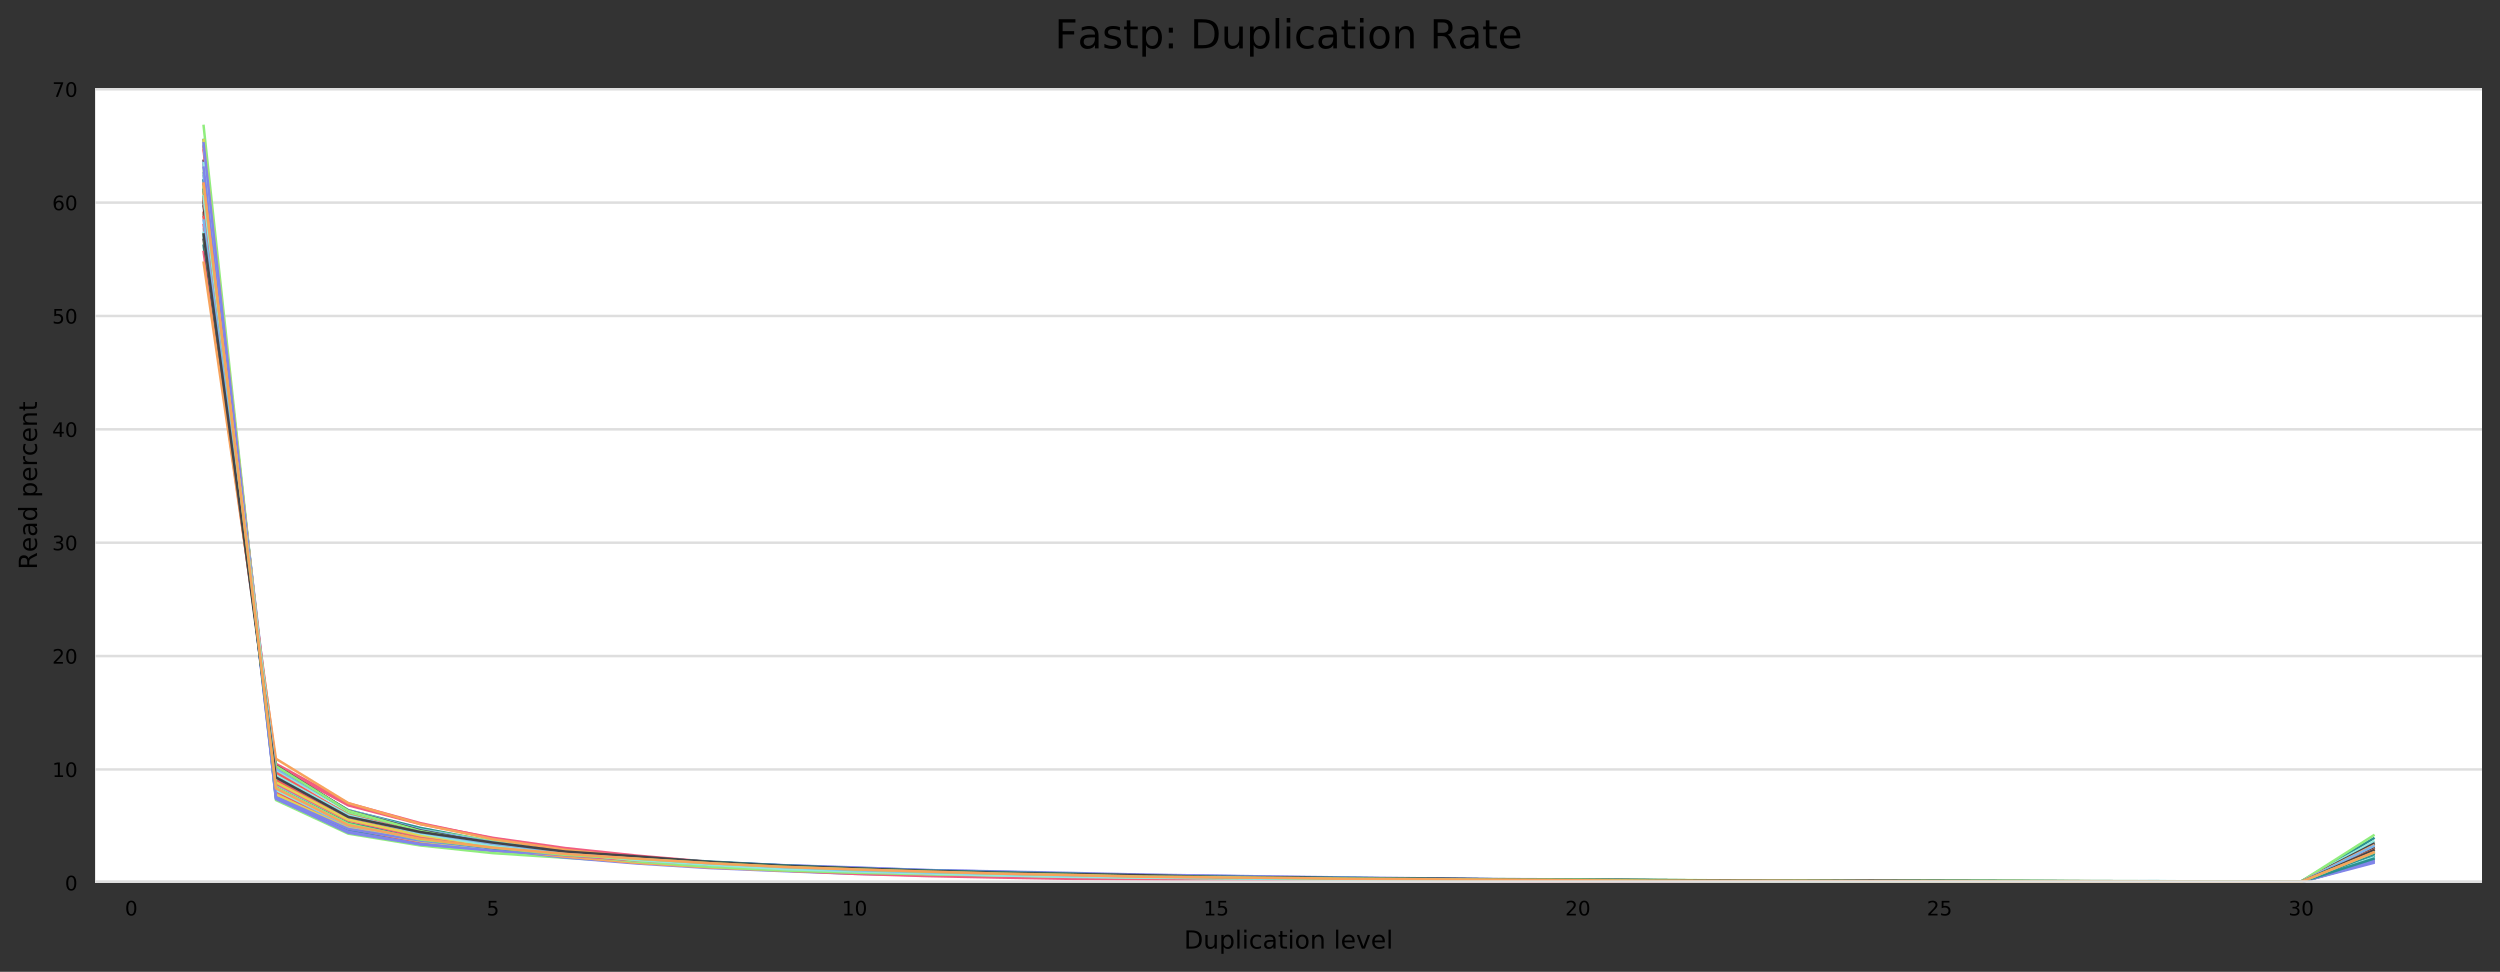 <?xml version="1.0" encoding="utf-8" standalone="no"?>
<!DOCTYPE svg PUBLIC "-//W3C//DTD SVG 1.1//EN"
  "http://www.w3.org/Graphics/SVG/1.1/DTD/svg11.dtd">
<!-- Created with matplotlib (https://matplotlib.org/) -->
<svg height="388.845pt" version="1.1" viewBox="0 0 1000.318 388.845" width="1000.318pt" xmlns="http://www.w3.org/2000/svg" xmlns:xlink="http://www.w3.org/1999/xlink">
 <rect x="0" y="0" width="1000.318" height="388.845" fill="#333333" stroke="none"/>
 <defs>
  <style type="text/css">
*{stroke-linecap:butt;stroke-linejoin:round;}
  </style>
 </defs>
 <g id="figure_1">
  <g id="axes_1">
   <g id="patch_1">
    <path d="M 38.058 353.224 
L 993.118 353.224 
L 993.118 35.256 
L 38.058 35.256 
z
" style="fill:#ffffff;"/>
   </g>
   <g id="matplotlib.axis_1">
    <g id="xtick_1">
     <g id="text_1">
      <!-- 0 -->
      <defs>
       <path d="M 31.781 66.406 
Q 24.172 66.406 20.328 58.906 
Q 16.5 51.422 16.5 36.375 
Q 16.5 21.391 20.328 13.891 
Q 24.172 6.391 31.781 6.391 
Q 39.453 6.391 43.281 13.891 
Q 47.125 21.391 47.125 36.375 
Q 47.125 51.422 43.281 58.906 
Q 39.453 66.406 31.781 66.406 
z
M 31.781 74.219 
Q 44.047 74.219 50.516 64.516 
Q 56.984 54.828 56.984 36.375 
Q 56.984 17.969 50.516 8.266 
Q 44.047 -1.422 31.781 -1.422 
Q 19.531 -1.422 13.062 8.266 
Q 6.594 17.969 6.594 36.375 
Q 6.594 54.828 13.062 64.516 
Q 19.531 74.219 31.781 74.219 
z
" id="DejaVuSans-48"/>
      </defs>
      <g transform="translate(49.984 366.303)scale(0.08 -0.08)">
       <use xlink:href="#DejaVuSans-48"/>
      </g>
     </g>
    </g>
    <g id="xtick_2">
     <g id="text_2">
      <!-- 5 -->
      <defs>
       <path d="M 10.797 72.906 
L 49.516 72.906 
L 49.516 64.594 
L 19.828 64.594 
L 19.828 46.734 
Q 21.969 47.469 24.109 47.828 
Q 26.266 48.188 28.422 48.188 
Q 40.625 48.188 47.75 41.5 
Q 54.891 34.812 54.891 23.391 
Q 54.891 11.625 47.562 5.094 
Q 40.234 -1.422 26.906 -1.422 
Q 22.312 -1.422 17.547 -0.641 
Q 12.797 0.141 7.719 1.703 
L 7.719 11.625 
Q 12.109 9.234 16.797 8.062 
Q 21.484 6.891 26.703 6.891 
Q 35.156 6.891 40.078 11.328 
Q 45.016 15.766 45.016 23.391 
Q 45.016 31 40.078 35.438 
Q 35.156 39.891 26.703 39.891 
Q 22.75 39.891 18.812 39.016 
Q 14.891 38.141 10.797 36.281 
z
" id="DejaVuSans-53"/>
      </defs>
      <g transform="translate(194.69 366.303)scale(0.08 -0.08)">
       <use xlink:href="#DejaVuSans-53"/>
      </g>
     </g>
    </g>
    <g id="xtick_3">
     <g id="text_3">
      <!-- 10 -->
      <defs>
       <path d="M 12.406 8.297 
L 28.516 8.297 
L 28.516 63.922 
L 10.984 60.406 
L 10.984 69.391 
L 28.422 72.906 
L 38.281 72.906 
L 38.281 8.297 
L 54.391 8.297 
L 54.391 0 
L 12.406 0 
z
" id="DejaVuSans-49"/>
      </defs>
      <g transform="translate(336.851 366.303)scale(0.08 -0.08)">
       <use xlink:href="#DejaVuSans-49"/>
       <use x="63.623" xlink:href="#DejaVuSans-48"/>
      </g>
     </g>
    </g>
    <g id="xtick_4">
     <g id="text_4">
      <!-- 15 -->
      <g transform="translate(481.557 366.303)scale(0.08 -0.08)">
       <use xlink:href="#DejaVuSans-49"/>
       <use x="63.623" xlink:href="#DejaVuSans-53"/>
      </g>
     </g>
    </g>
    <g id="xtick_5">
     <g id="text_5">
      <!-- 20 -->
      <defs>
       <path d="M 19.188 8.297 
L 53.609 8.297 
L 53.609 0 
L 7.328 0 
L 7.328 8.297 
Q 12.938 14.109 22.625 23.891 
Q 32.328 33.688 34.812 36.531 
Q 39.547 41.844 41.422 45.531 
Q 43.312 49.219 43.312 52.781 
Q 43.312 58.594 39.234 62.25 
Q 35.156 65.922 28.609 65.922 
Q 23.969 65.922 18.812 64.312 
Q 13.672 62.703 7.812 59.422 
L 7.812 69.391 
Q 13.766 71.781 18.938 73 
Q 24.125 74.219 28.422 74.219 
Q 39.75 74.219 46.484 68.547 
Q 53.219 62.891 53.219 53.422 
Q 53.219 48.922 51.531 44.891 
Q 49.859 40.875 45.406 35.406 
Q 44.188 33.984 37.641 27.219 
Q 31.109 20.453 19.188 8.297 
z
" id="DejaVuSans-50"/>
      </defs>
      <g transform="translate(626.263 366.303)scale(0.08 -0.08)">
       <use xlink:href="#DejaVuSans-50"/>
       <use x="63.623" xlink:href="#DejaVuSans-48"/>
      </g>
     </g>
    </g>
    <g id="xtick_6">
     <g id="text_6">
      <!-- 25 -->
      <g transform="translate(770.969 366.303)scale(0.08 -0.08)">
       <use xlink:href="#DejaVuSans-50"/>
       <use x="63.623" xlink:href="#DejaVuSans-53"/>
      </g>
     </g>
    </g>
    <g id="xtick_7">
     <g id="text_7">
      <!-- 30 -->
      <defs>
       <path d="M 40.578 39.312 
Q 47.656 37.797 51.625 33 
Q 55.609 28.219 55.609 21.188 
Q 55.609 10.406 48.188 4.484 
Q 40.766 -1.422 27.094 -1.422 
Q 22.516 -1.422 17.656 -0.516 
Q 12.797 0.391 7.625 2.203 
L 7.625 11.719 
Q 11.719 9.328 16.594 8.109 
Q 21.484 6.891 26.812 6.891 
Q 36.078 6.891 40.938 10.547 
Q 45.797 14.203 45.797 21.188 
Q 45.797 27.641 41.281 31.266 
Q 36.766 34.906 28.719 34.906 
L 20.219 34.906 
L 20.219 43.016 
L 29.109 43.016 
Q 36.375 43.016 40.234 45.922 
Q 44.094 48.828 44.094 54.297 
Q 44.094 59.906 40.109 62.906 
Q 36.141 65.922 28.719 65.922 
Q 24.656 65.922 20.016 65.031 
Q 15.375 64.156 9.812 62.312 
L 9.812 71.094 
Q 15.438 72.656 20.344 73.438 
Q 25.25 74.219 29.594 74.219 
Q 40.828 74.219 47.359 69.109 
Q 53.906 64.016 53.906 55.328 
Q 53.906 49.266 50.438 45.094 
Q 46.969 40.922 40.578 39.312 
z
" id="DejaVuSans-51"/>
      </defs>
      <g transform="translate(915.675 366.303)scale(0.08 -0.08)">
       <use xlink:href="#DejaVuSans-51"/>
       <use x="63.623" xlink:href="#DejaVuSans-48"/>
      </g>
     </g>
    </g>
    <g id="text_8">
     <!-- Duplication level -->
     <defs>
      <path d="M 19.672 64.797 
L 19.672 8.109 
L 31.594 8.109 
Q 46.688 8.109 53.688 14.938 
Q 60.688 21.781 60.688 36.531 
Q 60.688 51.172 53.688 57.984 
Q 46.688 64.797 31.594 64.797 
z
M 9.812 72.906 
L 30.078 72.906 
Q 51.266 72.906 61.172 64.094 
Q 71.094 55.281 71.094 36.531 
Q 71.094 17.672 61.125 8.828 
Q 51.172 0 30.078 0 
L 9.812 0 
z
" id="DejaVuSans-68"/>
      <path d="M 8.5 21.578 
L 8.5 54.688 
L 17.484 54.688 
L 17.484 21.922 
Q 17.484 14.156 20.5 10.266 
Q 23.531 6.391 29.594 6.391 
Q 36.859 6.391 41.078 11.031 
Q 45.312 15.672 45.312 23.688 
L 45.312 54.688 
L 54.297 54.688 
L 54.297 0 
L 45.312 0 
L 45.312 8.406 
Q 42.047 3.422 37.719 1 
Q 33.406 -1.422 27.688 -1.422 
Q 18.266 -1.422 13.375 4.438 
Q 8.5 10.297 8.5 21.578 
z
M 31.109 56 
z
" id="DejaVuSans-117"/>
      <path d="M 18.109 8.203 
L 18.109 -20.797 
L 9.078 -20.797 
L 9.078 54.688 
L 18.109 54.688 
L 18.109 46.391 
Q 20.953 51.266 25.266 53.625 
Q 29.594 56 35.594 56 
Q 45.562 56 51.781 48.094 
Q 58.016 40.188 58.016 27.297 
Q 58.016 14.406 51.781 6.484 
Q 45.562 -1.422 35.594 -1.422 
Q 29.594 -1.422 25.266 0.953 
Q 20.953 3.328 18.109 8.203 
z
M 48.688 27.297 
Q 48.688 37.203 44.609 42.844 
Q 40.531 48.484 33.406 48.484 
Q 26.266 48.484 22.188 42.844 
Q 18.109 37.203 18.109 27.297 
Q 18.109 17.391 22.188 11.75 
Q 26.266 6.109 33.406 6.109 
Q 40.531 6.109 44.609 11.75 
Q 48.688 17.391 48.688 27.297 
z
" id="DejaVuSans-112"/>
      <path d="M 9.422 75.984 
L 18.406 75.984 
L 18.406 0 
L 9.422 0 
z
" id="DejaVuSans-108"/>
      <path d="M 9.422 54.688 
L 18.406 54.688 
L 18.406 0 
L 9.422 0 
z
M 9.422 75.984 
L 18.406 75.984 
L 18.406 64.594 
L 9.422 64.594 
z
" id="DejaVuSans-105"/>
      <path d="M 48.781 52.594 
L 48.781 44.188 
Q 44.969 46.297 41.141 47.344 
Q 37.312 48.391 33.406 48.391 
Q 24.656 48.391 19.812 42.844 
Q 14.984 37.312 14.984 27.297 
Q 14.984 17.281 19.812 11.734 
Q 24.656 6.203 33.406 6.203 
Q 37.312 6.203 41.141 7.25 
Q 44.969 8.297 48.781 10.406 
L 48.781 2.094 
Q 45.016 0.344 40.984 -0.531 
Q 36.969 -1.422 32.422 -1.422 
Q 20.062 -1.422 12.781 6.344 
Q 5.516 14.109 5.516 27.297 
Q 5.516 40.672 12.859 48.328 
Q 20.219 56 33.016 56 
Q 37.156 56 41.109 55.141 
Q 45.062 54.297 48.781 52.594 
z
" id="DejaVuSans-99"/>
      <path d="M 34.281 27.484 
Q 23.391 27.484 19.188 25 
Q 14.984 22.516 14.984 16.5 
Q 14.984 11.719 18.141 8.906 
Q 21.297 6.109 26.703 6.109 
Q 34.188 6.109 38.703 11.406 
Q 43.219 16.703 43.219 25.484 
L 43.219 27.484 
z
M 52.203 31.203 
L 52.203 0 
L 43.219 0 
L 43.219 8.297 
Q 40.141 3.328 35.547 0.953 
Q 30.953 -1.422 24.312 -1.422 
Q 15.922 -1.422 10.953 3.297 
Q 6 8.016 6 15.922 
Q 6 25.141 12.172 29.828 
Q 18.359 34.516 30.609 34.516 
L 43.219 34.516 
L 43.219 35.406 
Q 43.219 41.609 39.141 45 
Q 35.062 48.391 27.688 48.391 
Q 23 48.391 18.547 47.266 
Q 14.109 46.141 10.016 43.891 
L 10.016 52.203 
Q 14.938 54.109 19.578 55.047 
Q 24.219 56 28.609 56 
Q 40.484 56 46.344 49.844 
Q 52.203 43.703 52.203 31.203 
z
" id="DejaVuSans-97"/>
      <path d="M 18.312 70.219 
L 18.312 54.688 
L 36.812 54.688 
L 36.812 47.703 
L 18.312 47.703 
L 18.312 18.016 
Q 18.312 11.328 20.141 9.422 
Q 21.969 7.516 27.594 7.516 
L 36.812 7.516 
L 36.812 0 
L 27.594 0 
Q 17.188 0 13.234 3.875 
Q 9.281 7.766 9.281 18.016 
L 9.281 47.703 
L 2.688 47.703 
L 2.688 54.688 
L 9.281 54.688 
L 9.281 70.219 
z
" id="DejaVuSans-116"/>
      <path d="M 30.609 48.391 
Q 23.391 48.391 19.188 42.75 
Q 14.984 37.109 14.984 27.297 
Q 14.984 17.484 19.156 11.844 
Q 23.344 6.203 30.609 6.203 
Q 37.797 6.203 41.984 11.859 
Q 46.188 17.531 46.188 27.297 
Q 46.188 37.016 41.984 42.703 
Q 37.797 48.391 30.609 48.391 
z
M 30.609 56 
Q 42.328 56 49.016 48.375 
Q 55.719 40.766 55.719 27.297 
Q 55.719 13.875 49.016 6.219 
Q 42.328 -1.422 30.609 -1.422 
Q 18.844 -1.422 12.172 6.219 
Q 5.516 13.875 5.516 27.297 
Q 5.516 40.766 12.172 48.375 
Q 18.844 56 30.609 56 
z
" id="DejaVuSans-111"/>
      <path d="M 54.891 33.016 
L 54.891 0 
L 45.906 0 
L 45.906 32.719 
Q 45.906 40.484 42.875 44.328 
Q 39.844 48.188 33.797 48.188 
Q 26.516 48.188 22.312 43.547 
Q 18.109 38.922 18.109 30.906 
L 18.109 0 
L 9.078 0 
L 9.078 54.688 
L 18.109 54.688 
L 18.109 46.188 
Q 21.344 51.125 25.703 53.562 
Q 30.078 56 35.797 56 
Q 45.219 56 50.047 50.172 
Q 54.891 44.344 54.891 33.016 
z
" id="DejaVuSans-110"/>
      <path id="DejaVuSans-32"/>
      <path d="M 56.203 29.594 
L 56.203 25.203 
L 14.891 25.203 
Q 15.484 15.922 20.484 11.062 
Q 25.484 6.203 34.422 6.203 
Q 39.594 6.203 44.453 7.469 
Q 49.312 8.734 54.109 11.281 
L 54.109 2.781 
Q 49.266 0.734 44.188 -0.344 
Q 39.109 -1.422 33.891 -1.422 
Q 20.797 -1.422 13.156 6.188 
Q 5.516 13.812 5.516 26.812 
Q 5.516 40.234 12.766 48.109 
Q 20.016 56 32.328 56 
Q 43.359 56 49.781 48.891 
Q 56.203 41.797 56.203 29.594 
z
M 47.219 32.234 
Q 47.125 39.594 43.094 43.984 
Q 39.062 48.391 32.422 48.391 
Q 24.906 48.391 20.391 44.141 
Q 15.875 39.891 15.188 32.172 
z
" id="DejaVuSans-101"/>
      <path d="M 2.984 54.688 
L 12.5 54.688 
L 29.594 8.797 
L 46.688 54.688 
L 56.203 54.688 
L 35.688 0 
L 23.484 0 
z
" id="DejaVuSans-118"/>
     </defs>
     <g transform="translate(473.747 379.565)scale(0.1 -0.1)">
      <use xlink:href="#DejaVuSans-68"/>
      <use x="77.002" xlink:href="#DejaVuSans-117"/>
      <use x="140.381" xlink:href="#DejaVuSans-112"/>
      <use x="203.857" xlink:href="#DejaVuSans-108"/>
      <use x="231.641" xlink:href="#DejaVuSans-105"/>
      <use x="259.424" xlink:href="#DejaVuSans-99"/>
      <use x="314.404" xlink:href="#DejaVuSans-97"/>
      <use x="375.684" xlink:href="#DejaVuSans-116"/>
      <use x="414.893" xlink:href="#DejaVuSans-105"/>
      <use x="442.676" xlink:href="#DejaVuSans-111"/>
      <use x="503.857" xlink:href="#DejaVuSans-110"/>
      <use x="567.236" xlink:href="#DejaVuSans-32"/>
      <use x="599.023" xlink:href="#DejaVuSans-108"/>
      <use x="626.807" xlink:href="#DejaVuSans-101"/>
      <use x="688.33" xlink:href="#DejaVuSans-118"/>
      <use x="747.51" xlink:href="#DejaVuSans-101"/>
      <use x="809.033" xlink:href="#DejaVuSans-108"/>
     </g>
    </g>
   </g>
   <g id="matplotlib.axis_2">
    <g id="ytick_1">
     <g id="line2d_1">
      <path clip-path="url(#pd97c6b1caa)" d="M 38.058 353.224 
L 993.118 353.224 
" style="fill:none;stroke:#dedede;stroke-linecap:square;"/>
     </g>
     <g id="text_9">
      <!-- 0 -->
      <g transform="translate(25.968 356.263)scale(0.08 -0.08)">
       <use xlink:href="#DejaVuSans-48"/>
      </g>
     </g>
    </g>
    <g id="ytick_2">
     <g id="line2d_2">
      <path clip-path="url(#pd97c6b1caa)" d="M 38.058 307.865 
L 993.118 307.865 
" style="fill:none;stroke:#dedede;stroke-linecap:square;"/>
     </g>
     <g id="text_10">
      <!-- 10 -->
      <g transform="translate(20.878 310.904)scale(0.08 -0.08)">
       <use xlink:href="#DejaVuSans-49"/>
       <use x="63.623" xlink:href="#DejaVuSans-48"/>
      </g>
     </g>
    </g>
    <g id="ytick_3">
     <g id="line2d_3">
      <path clip-path="url(#pd97c6b1caa)" d="M 38.058 262.506 
L 993.118 262.506 
" style="fill:none;stroke:#dedede;stroke-linecap:square;"/>
     </g>
     <g id="text_11">
      <!-- 20 -->
      <g transform="translate(20.878 265.545)scale(0.08 -0.08)">
       <use xlink:href="#DejaVuSans-50"/>
       <use x="63.623" xlink:href="#DejaVuSans-48"/>
      </g>
     </g>
    </g>
    <g id="ytick_4">
     <g id="line2d_4">
      <path clip-path="url(#pd97c6b1caa)" d="M 38.058 217.147 
L 993.118 217.147 
" style="fill:none;stroke:#dedede;stroke-linecap:square;"/>
     </g>
     <g id="text_12">
      <!-- 30 -->
      <g transform="translate(20.878 220.186)scale(0.08 -0.08)">
       <use xlink:href="#DejaVuSans-51"/>
       <use x="63.623" xlink:href="#DejaVuSans-48"/>
      </g>
     </g>
    </g>
    <g id="ytick_5">
     <g id="line2d_5">
      <path clip-path="url(#pd97c6b1caa)" d="M 38.058 171.788 
L 993.118 171.788 
" style="fill:none;stroke:#dedede;stroke-linecap:square;"/>
     </g>
     <g id="text_13">
      <!-- 40 -->
      <defs>
       <path d="M 37.797 64.312 
L 12.891 25.391 
L 37.797 25.391 
z
M 35.203 72.906 
L 47.609 72.906 
L 47.609 25.391 
L 58.016 25.391 
L 58.016 17.188 
L 47.609 17.188 
L 47.609 0 
L 37.797 0 
L 37.797 17.188 
L 4.891 17.188 
L 4.891 26.703 
z
" id="DejaVuSans-52"/>
      </defs>
      <g transform="translate(20.878 174.827)scale(0.08 -0.08)">
       <use xlink:href="#DejaVuSans-52"/>
       <use x="63.623" xlink:href="#DejaVuSans-48"/>
      </g>
     </g>
    </g>
    <g id="ytick_6">
     <g id="line2d_6">
      <path clip-path="url(#pd97c6b1caa)" d="M 38.058 126.429 
L 993.118 126.429 
" style="fill:none;stroke:#dedede;stroke-linecap:square;"/>
     </g>
     <g id="text_14">
      <!-- 50 -->
      <g transform="translate(20.878 129.469)scale(0.08 -0.08)">
       <use xlink:href="#DejaVuSans-53"/>
       <use x="63.623" xlink:href="#DejaVuSans-48"/>
      </g>
     </g>
    </g>
    <g id="ytick_7">
     <g id="line2d_7">
      <path clip-path="url(#pd97c6b1caa)" d="M 38.058 81.07 
L 993.118 81.07 
" style="fill:none;stroke:#dedede;stroke-linecap:square;"/>
     </g>
     <g id="text_15">
      <!-- 60 -->
      <defs>
       <path d="M 33.016 40.375 
Q 26.375 40.375 22.484 35.828 
Q 18.609 31.297 18.609 23.391 
Q 18.609 15.531 22.484 10.953 
Q 26.375 6.391 33.016 6.391 
Q 39.656 6.391 43.531 10.953 
Q 47.406 15.531 47.406 23.391 
Q 47.406 31.297 43.531 35.828 
Q 39.656 40.375 33.016 40.375 
z
M 52.594 71.297 
L 52.594 62.312 
Q 48.875 64.062 45.094 64.984 
Q 41.312 65.922 37.594 65.922 
Q 27.828 65.922 22.672 59.328 
Q 17.531 52.734 16.797 39.406 
Q 19.672 43.656 24.016 45.922 
Q 28.375 48.188 33.594 48.188 
Q 44.578 48.188 50.953 41.516 
Q 57.328 34.859 57.328 23.391 
Q 57.328 12.156 50.688 5.359 
Q 44.047 -1.422 33.016 -1.422 
Q 20.359 -1.422 13.672 8.266 
Q 6.984 17.969 6.984 36.375 
Q 6.984 53.656 15.188 63.938 
Q 23.391 74.219 37.203 74.219 
Q 40.922 74.219 44.703 73.484 
Q 48.484 72.75 52.594 71.297 
z
" id="DejaVuSans-54"/>
      </defs>
      <g transform="translate(20.878 84.11)scale(0.08 -0.08)">
       <use xlink:href="#DejaVuSans-54"/>
       <use x="63.623" xlink:href="#DejaVuSans-48"/>
      </g>
     </g>
    </g>
    <g id="ytick_8">
     <g id="line2d_8">
      <path clip-path="url(#pd97c6b1caa)" d="M 38.058 35.711 
L 993.118 35.711 
" style="fill:none;stroke:#dedede;stroke-linecap:square;"/>
     </g>
     <g id="text_16">
      <!-- 70 -->
      <defs>
       <path d="M 8.203 72.906 
L 55.078 72.906 
L 55.078 68.703 
L 28.609 0 
L 18.312 0 
L 43.219 64.594 
L 8.203 64.594 
z
" id="DejaVuSans-55"/>
      </defs>
      <g transform="translate(20.878 38.751)scale(0.08 -0.08)">
       <use xlink:href="#DejaVuSans-55"/>
       <use x="63.623" xlink:href="#DejaVuSans-48"/>
      </g>
     </g>
    </g>
    <g id="text_17">
     <!-- Read percent -->
     <defs>
      <path d="M 44.391 34.188 
Q 47.562 33.109 50.562 29.594 
Q 53.562 26.078 56.594 19.922 
L 66.609 0 
L 56 0 
L 46.688 18.703 
Q 43.062 26.031 39.672 28.422 
Q 36.281 30.812 30.422 30.812 
L 19.672 30.812 
L 19.672 0 
L 9.812 0 
L 9.812 72.906 
L 32.078 72.906 
Q 44.578 72.906 50.734 67.672 
Q 56.891 62.453 56.891 51.906 
Q 56.891 45.016 53.688 40.469 
Q 50.484 35.938 44.391 34.188 
z
M 19.672 64.797 
L 19.672 38.922 
L 32.078 38.922 
Q 39.203 38.922 42.844 42.219 
Q 46.484 45.516 46.484 51.906 
Q 46.484 58.297 42.844 61.547 
Q 39.203 64.797 32.078 64.797 
z
" id="DejaVuSans-82"/>
      <path d="M 45.406 46.391 
L 45.406 75.984 
L 54.391 75.984 
L 54.391 0 
L 45.406 0 
L 45.406 8.203 
Q 42.578 3.328 38.25 0.953 
Q 33.938 -1.422 27.875 -1.422 
Q 17.969 -1.422 11.734 6.484 
Q 5.516 14.406 5.516 27.297 
Q 5.516 40.188 11.734 48.094 
Q 17.969 56 27.875 56 
Q 33.938 56 38.25 53.625 
Q 42.578 51.266 45.406 46.391 
z
M 14.797 27.297 
Q 14.797 17.391 18.875 11.75 
Q 22.953 6.109 30.078 6.109 
Q 37.203 6.109 41.297 11.75 
Q 45.406 17.391 45.406 27.297 
Q 45.406 37.203 41.297 42.844 
Q 37.203 48.484 30.078 48.484 
Q 22.953 48.484 18.875 42.844 
Q 14.797 37.203 14.797 27.297 
z
" id="DejaVuSans-100"/>
      <path d="M 41.109 46.297 
Q 39.594 47.172 37.812 47.578 
Q 36.031 48 33.891 48 
Q 26.266 48 22.188 43.047 
Q 18.109 38.094 18.109 28.812 
L 18.109 0 
L 9.078 0 
L 9.078 54.688 
L 18.109 54.688 
L 18.109 46.188 
Q 20.953 51.172 25.484 53.578 
Q 30.031 56 36.531 56 
Q 37.453 56 38.578 55.875 
Q 39.703 55.766 41.062 55.516 
z
" id="DejaVuSans-114"/>
     </defs>
     <g transform="translate(14.798 227.874)rotate(-90)scale(0.1 -0.1)">
      <use xlink:href="#DejaVuSans-82"/>
      <use x="69.42" xlink:href="#DejaVuSans-101"/>
      <use x="130.943" xlink:href="#DejaVuSans-97"/>
      <use x="192.223" xlink:href="#DejaVuSans-100"/>
      <use x="255.699" xlink:href="#DejaVuSans-32"/>
      <use x="287.486" xlink:href="#DejaVuSans-112"/>
      <use x="350.963" xlink:href="#DejaVuSans-101"/>
      <use x="412.486" xlink:href="#DejaVuSans-114"/>
      <use x="453.568" xlink:href="#DejaVuSans-99"/>
      <use x="508.549" xlink:href="#DejaVuSans-101"/>
      <use x="570.072" xlink:href="#DejaVuSans-110"/>
      <use x="633.451" xlink:href="#DejaVuSans-116"/>
     </g>
    </g>
   </g>
   <g id="line2d_9">
    <path clip-path="url(#pd97c6b1caa)" d="M 81.47 70.449 
L 110.411 314.843 
L 139.352 328.608 
L 168.294 335.222 
L 197.235 339.574 
L 226.176 342.756 
L 255.117 344.846 
L 284.058 346.859 
L 313 347.933 
L 341.941 348.489 
L 370.882 349.581 
L 399.823 349.85 
L 428.764 350.712 
L 457.706 350.693 
L 486.647 351.345 
L 515.588 351.479 
L 544.529 351.901 
L 573.471 352.131 
L 602.412 352.035 
L 631.353 351.959 
L 660.294 352.208 
L 689.235 352.265 
L 718.177 352.495 
L 747.118 352.534 
L 776.059 352.38 
L 805 352.591 
L 833.941 352.725 
L 862.883 352.821 
L 891.824 352.86 
L 920.765 352.745 
L 949.706 339.459 
" style="fill:none;stroke:#7cb5ec;stroke-linecap:square;"/>
   </g>
   <g id="line2d_10">
    <path clip-path="url(#pd97c6b1caa)" d="M 81.47 64.331 
L 110.411 318.754 
L 139.352 332.13 
L 168.294 336.703 
L 197.235 339.268 
L 226.176 341.522 
L 255.117 343.51 
L 284.058 344.975 
L 313 346.301 
L 341.941 347.457 
L 370.882 348.793 
L 399.823 349.27 
L 428.764 350.069 
L 457.706 350.602 
L 486.647 351.07 
L 515.588 351.511 
L 544.529 351.789 
L 573.471 352.018 
L 602.412 352.16 
L 631.353 352.326 
L 660.294 352.475 
L 689.235 352.478 
L 718.177 352.661 
L 747.118 352.723 
L 776.059 352.74 
L 805 352.859 
L 833.941 352.866 
L 862.883 352.916 
L 891.824 352.902 
L 920.765 352.952 
L 949.706 344.22 
" style="fill:none;stroke:#434348;stroke-linecap:square;"/>
   </g>
   <g id="line2d_11">
    <path clip-path="url(#pd97c6b1caa)" d="M 81.47 67.294 
L 110.411 316.485 
L 139.352 330.784 
L 168.294 336.149 
L 197.235 339.482 
L 226.176 342.088 
L 255.117 343.943 
L 284.058 345.3 
L 313 346.848 
L 341.941 347.939 
L 370.882 348.887 
L 399.823 349.599 
L 428.764 350.181 
L 457.706 350.644 
L 486.647 351.132 
L 515.588 351.332 
L 544.529 351.82 
L 573.471 351.893 
L 602.412 352.061 
L 631.353 352.342 
L 660.294 352.411 
L 689.235 352.504 
L 718.177 352.609 
L 747.118 352.63 
L 776.059 352.71 
L 805 352.736 
L 833.941 352.783 
L 862.883 352.813 
L 891.824 352.888 
L 920.765 352.919 
L 949.706 343.148 
" style="fill:none;stroke:#90ed7d;stroke-linecap:square;"/>
   </g>
   <g id="line2d_12">
    <path clip-path="url(#pd97c6b1caa)" d="M 81.47 58.934 
L 110.411 317.406 
L 139.352 330.437 
L 168.294 335.944 
L 197.235 339.343 
L 226.176 342.053 
L 255.117 344.135 
L 284.058 345.825 
L 313 347.387 
L 341.941 348.481 
L 370.882 349.46 
L 399.823 350.093 
L 428.764 350.786 
L 457.706 351.296 
L 486.647 351.629 
L 515.588 351.888 
L 544.529 352.183 
L 573.471 352.28 
L 602.412 352.417 
L 631.353 352.554 
L 660.294 352.592 
L 689.235 352.704 
L 718.177 352.78 
L 747.118 352.868 
L 776.059 352.784 
L 805 352.912 
L 833.941 352.879 
L 862.883 352.889 
L 891.824 352.95 
L 920.765 352.971 
L 949.706 343.49 
" style="fill:none;stroke:#f7a35c;stroke-linecap:square;"/>
   </g>
   <g id="line2d_13">
    <path clip-path="url(#pd97c6b1caa)" d="M 81.47 72.209 
L 110.411 312.202 
L 139.352 327.856 
L 168.294 334.147 
L 197.235 338.622 
L 226.176 341.978 
L 255.117 344.737 
L 284.058 346.394 
L 313 347.987 
L 341.941 348.829 
L 370.882 349.762 
L 399.823 350.304 
L 428.764 350.874 
L 457.706 351.165 
L 486.647 351.428 
L 515.588 351.701 
L 544.529 352.043 
L 573.471 352.185 
L 602.412 352.284 
L 631.353 352.36 
L 660.294 352.445 
L 689.235 352.541 
L 718.177 352.591 
L 747.118 352.684 
L 776.059 352.748 
L 805 352.768 
L 833.941 352.782 
L 862.883 352.834 
L 891.824 352.842 
L 920.765 352.895 
L 949.706 340.156 
" style="fill:none;stroke:#8085e9;stroke-linecap:square;"/>
   </g>
   <g id="line2d_14">
    <path clip-path="url(#pd97c6b1caa)" d="M 81.47 60.161 
L 110.411 316.012 
L 139.352 329.712 
L 168.294 335.323 
L 197.235 339.376 
L 226.176 341.848 
L 255.117 344.34 
L 284.058 346.386 
L 313 347.599 
L 341.941 348.881 
L 370.882 349.633 
L 399.823 350.413 
L 428.764 350.869 
L 457.706 351.335 
L 486.647 351.695 
L 515.588 352.011 
L 544.529 352.149 
L 573.471 352.285 
L 602.412 352.465 
L 631.353 352.591 
L 660.294 352.565 
L 689.235 352.76 
L 718.177 352.696 
L 747.118 352.817 
L 776.059 352.848 
L 805 352.872 
L 833.941 352.894 
L 862.883 352.903 
L 891.824 352.927 
L 920.765 352.948 
L 949.706 343.037 
" style="fill:none;stroke:#f15c80;stroke-linecap:square;"/>
   </g>
   <g id="line2d_15">
    <path clip-path="url(#pd97c6b1caa)" d="M 81.47 75.959 
L 110.411 313.877 
L 139.352 327.533 
L 168.294 334.088 
L 197.235 338.134 
L 226.176 341.035 
L 255.117 343.452 
L 284.058 345.633 
L 313 346.846 
L 341.941 348.294 
L 370.882 349.267 
L 399.823 350.07 
L 428.764 350.555 
L 457.706 351.13 
L 486.647 351.418 
L 515.588 351.723 
L 544.529 351.853 
L 573.471 352.182 
L 602.412 352.3 
L 631.353 352.365 
L 660.294 352.505 
L 689.235 352.574 
L 718.177 352.629 
L 747.118 352.678 
L 776.059 352.745 
L 805 352.751 
L 833.941 352.836 
L 862.883 352.834 
L 891.824 352.887 
L 920.765 352.893 
L 949.706 341.305 
" style="fill:none;stroke:#e4d354;stroke-linecap:square;"/>
   </g>
   <g id="line2d_16">
    <path clip-path="url(#pd97c6b1caa)" d="M 81.47 55.998 
L 110.411 318.163 
L 139.352 332.215 
L 168.294 336.875 
L 197.235 340.044 
L 226.176 342.178 
L 255.117 344.614 
L 284.058 346.135 
L 313 347.704 
L 341.941 348.317 
L 370.882 349.34 
L 399.823 349.983 
L 428.764 350.626 
L 457.706 351.101 
L 486.647 351.618 
L 515.588 351.637 
L 544.529 351.919 
L 573.471 352.069 
L 602.412 352.172 
L 631.353 352.514 
L 660.294 352.641 
L 689.235 352.635 
L 718.177 352.659 
L 747.118 352.767 
L 776.059 352.725 
L 805 352.827 
L 833.941 352.887 
L 862.883 352.881 
L 891.824 352.893 
L 920.765 352.953 
L 949.706 343.261 
" style="fill:none;stroke:#2b908f;stroke-linecap:square;"/>
   </g>
   <g id="line2d_17">
    <path clip-path="url(#pd97c6b1caa)" d="M 81.47 58.562 
L 110.411 316.583 
L 139.352 331.223 
L 168.294 337.225 
L 197.235 340.388 
L 226.176 342.821 
L 255.117 345.026 
L 284.058 346.24 
L 313 347.534 
L 341.941 348.417 
L 370.882 349.02 
L 399.823 349.781 
L 428.764 350.234 
L 457.706 350.51 
L 486.647 351.047 
L 515.588 351.519 
L 544.529 351.673 
L 573.471 351.967 
L 602.412 352.117 
L 631.353 352.285 
L 660.294 352.439 
L 689.235 352.481 
L 718.177 352.663 
L 747.118 352.649 
L 776.059 352.701 
L 805 352.864 
L 833.941 352.878 
L 862.883 352.925 
L 891.824 352.934 
L 920.765 352.906 
L 949.706 344.736 
" style="fill:none;stroke:#f45b5b;stroke-linecap:square;"/>
   </g>
   <g id="line2d_18">
    <path clip-path="url(#pd97c6b1caa)" d="M 81.47 91.811 
L 110.411 308.254 
L 139.352 324.566 
L 168.294 332.255 
L 197.235 338.001 
L 226.176 341.468 
L 255.117 344.316 
L 284.058 345.994 
L 313 347.666 
L 341.941 348.529 
L 370.882 349.725 
L 399.823 350.111 
L 428.764 350.501 
L 457.706 350.904 
L 486.647 351.215 
L 515.588 351.407 
L 544.529 351.592 
L 573.471 351.82 
L 602.412 351.935 
L 631.353 351.972 
L 660.294 352.14 
L 689.235 352.276 
L 718.177 352.428 
L 747.118 352.378 
L 776.059 352.457 
L 805 352.527 
L 833.941 352.603 
L 862.883 352.616 
L 891.824 352.718 
L 920.765 352.672 
L 949.706 337.496 
" style="fill:none;stroke:#91e8e1;stroke-linecap:square;"/>
   </g>
   <g id="line2d_19">
    <path clip-path="url(#pd97c6b1caa)" d="M 81.47 58.191 
L 110.411 315.883 
L 139.352 331.029 
L 168.294 336.579 
L 197.235 340.24 
L 226.176 342.978 
L 255.117 345.173 
L 284.058 346.274 
L 313 347.817 
L 341.941 348.885 
L 370.882 349.195 
L 399.823 350.365 
L 428.764 350.529 
L 457.706 351.018 
L 486.647 351.415 
L 515.588 351.722 
L 544.529 351.904 
L 573.471 352.119 
L 602.412 352.163 
L 631.353 352.276 
L 660.294 352.367 
L 689.235 352.498 
L 718.177 352.524 
L 747.118 352.713 
L 776.059 352.794 
L 805 352.812 
L 833.941 352.816 
L 862.883 352.859 
L 891.824 352.867 
L 920.765 352.874 
L 949.706 343.474 
" style="fill:none;stroke:#7cb5ec;stroke-linecap:square;"/>
   </g>
   <g id="line2d_20">
    <path clip-path="url(#pd97c6b1caa)" d="M 81.47 81.036 
L 110.411 313.358 
L 139.352 328.089 
L 168.294 333.909 
L 197.235 337.884 
L 226.176 340.708 
L 255.117 343.258 
L 284.058 344.985 
L 313 346.358 
L 341.941 347.853 
L 370.882 348.874 
L 399.823 349.46 
L 428.764 350.137 
L 457.706 350.567 
L 486.647 351.138 
L 515.588 351.44 
L 544.529 351.723 
L 573.471 351.883 
L 602.412 351.966 
L 631.353 352.292 
L 660.294 352.406 
L 689.235 352.483 
L 718.177 352.464 
L 747.118 352.611 
L 776.059 352.683 
L 805 352.76 
L 833.941 352.801 
L 862.883 352.868 
L 891.824 352.886 
L 920.765 352.881 
L 949.706 342.59 
" style="fill:none;stroke:#434348;stroke-linecap:square;"/>
   </g>
   <g id="line2d_21">
    <path clip-path="url(#pd97c6b1caa)" d="M 81.47 50.387 
L 110.411 320.133 
L 139.352 333.576 
L 168.294 338.319 
L 197.235 341.369 
L 226.176 343.25 
L 255.117 344.992 
L 284.058 346.292 
L 313 347.148 
L 341.941 348.109 
L 370.882 348.97 
L 399.823 349.655 
L 428.764 350.403 
L 457.706 350.75 
L 486.647 351.172 
L 515.588 351.623 
L 544.529 351.578 
L 573.471 352.104 
L 602.412 352.208 
L 631.353 352.422 
L 660.294 352.417 
L 689.235 352.601 
L 718.177 352.601 
L 747.118 352.702 
L 776.059 352.794 
L 805 352.764 
L 833.941 352.906 
L 862.883 352.869 
L 891.824 352.927 
L 920.765 352.936 
L 949.706 344.374 
" style="fill:none;stroke:#90ed7d;stroke-linecap:square;"/>
   </g>
   <g id="line2d_22">
    <path clip-path="url(#pd97c6b1caa)" d="M 81.47 74.085 
L 110.411 313.042 
L 139.352 328.378 
L 168.294 335.023 
L 197.235 339.315 
L 226.176 341.714 
L 255.117 344.232 
L 284.058 346.097 
L 313 347.317 
L 341.941 348.436 
L 370.882 349.291 
L 399.823 349.914 
L 428.764 350.537 
L 457.706 350.931 
L 486.647 351.277 
L 515.588 351.504 
L 544.529 351.779 
L 573.471 351.969 
L 602.412 352.098 
L 631.353 352.286 
L 660.294 352.321 
L 689.235 352.486 
L 718.177 352.546 
L 747.118 352.59 
L 776.059 352.642 
L 805 352.709 
L 833.941 352.672 
L 862.883 352.767 
L 891.824 352.807 
L 920.765 352.878 
L 949.706 340.705 
" style="fill:none;stroke:#f7a35c;stroke-linecap:square;"/>
   </g>
   <g id="line2d_23">
    <path clip-path="url(#pd97c6b1caa)" d="M 81.47 65.214 
L 110.411 312.179 
L 139.352 327.842 
L 168.294 335.139 
L 197.235 339.708 
L 226.176 343.149 
L 255.117 345.542 
L 284.058 347.341 
L 313 348.546 
L 341.941 349.63 
L 370.882 350.251 
L 399.823 350.68 
L 428.764 351.105 
L 457.706 351.474 
L 486.647 351.609 
L 515.588 351.822 
L 544.529 351.993 
L 573.471 352.186 
L 602.412 352.26 
L 631.353 352.458 
L 660.294 352.425 
L 689.235 352.509 
L 718.177 352.471 
L 747.118 352.634 
L 776.059 352.654 
L 805 352.814 
L 833.941 352.753 
L 862.883 352.784 
L 891.824 352.802 
L 920.765 352.893 
L 949.706 339.484 
" style="fill:none;stroke:#8085e9;stroke-linecap:square;"/>
   </g>
   <g id="line2d_24">
    <path clip-path="url(#pd97c6b1caa)" d="M 81.47 77.046 
L 110.411 314.071 
L 139.352 328.564 
L 168.294 334.12 
L 197.235 338.222 
L 226.176 340.857 
L 255.117 343.265 
L 284.058 345.337 
L 313 347.028 
L 341.941 348.074 
L 370.882 349.01 
L 399.823 349.623 
L 428.764 350.34 
L 457.706 350.758 
L 486.647 351.314 
L 515.588 351.549 
L 544.529 351.823 
L 573.471 352.091 
L 602.412 352.154 
L 631.353 352.362 
L 660.294 352.526 
L 689.235 352.589 
L 718.177 352.638 
L 747.118 352.66 
L 776.059 352.704 
L 805 352.844 
L 833.941 352.896 
L 862.883 352.846 
L 891.824 352.865 
L 920.765 352.912 
L 949.706 341.265 
" style="fill:none;stroke:#f15c80;stroke-linecap:square;"/>
   </g>
   <g id="line2d_25">
    <path clip-path="url(#pd97c6b1caa)" d="M 81.47 69.154 
L 110.411 314.719 
L 139.352 329.721 
L 168.294 335.362 
L 197.235 339.238 
L 226.176 342.04 
L 255.117 344.223 
L 284.058 345.977 
L 313 347.164 
L 341.941 348.364 
L 370.882 349.4 
L 399.823 349.991 
L 428.764 350.366 
L 457.706 350.816 
L 486.647 351.346 
L 515.588 351.687 
L 544.529 351.79 
L 573.471 352.079 
L 602.412 352.244 
L 631.353 352.293 
L 660.294 352.44 
L 689.235 352.626 
L 718.177 352.653 
L 747.118 352.69 
L 776.059 352.698 
L 805 352.7 
L 833.941 352.801 
L 862.883 352.832 
L 891.824 352.846 
L 920.765 352.898 
L 949.706 341.192 
" style="fill:none;stroke:#e4d354;stroke-linecap:square;"/>
   </g>
   <g id="line2d_26">
    <path clip-path="url(#pd97c6b1caa)" d="M 81.47 98.294 
L 110.411 306.875 
L 139.352 324.212 
L 168.294 331.275 
L 197.235 336.794 
L 226.176 340.738 
L 255.117 343.693 
L 284.058 346.019 
L 313 347.675 
L 341.941 348.675 
L 370.882 349.545 
L 399.823 350.303 
L 428.764 350.807 
L 457.706 351.044 
L 486.647 351.366 
L 515.588 351.519 
L 544.529 351.685 
L 573.471 351.815 
L 602.412 351.932 
L 631.353 351.983 
L 660.294 352.158 
L 689.235 352.323 
L 718.177 352.334 
L 747.118 352.339 
L 776.059 352.417 
L 805 352.504 
L 833.941 352.598 
L 862.883 352.596 
L 891.824 352.654 
L 920.765 352.697 
L 949.706 335.482 
" style="fill:none;stroke:#2b908f;stroke-linecap:square;"/>
   </g>
   <g id="line2d_27">
    <path clip-path="url(#pd97c6b1caa)" d="M 81.47 78.783 
L 110.411 313.208 
L 139.352 328.839 
L 168.294 335.253 
L 197.235 338.632 
L 226.176 341.346 
L 255.117 343.594 
L 284.058 345.306 
L 313 346.816 
L 341.941 347.584 
L 370.882 348.802 
L 399.823 349.571 
L 428.764 349.937 
L 457.706 350.491 
L 486.647 351.014 
L 515.588 351.316 
L 544.529 351.59 
L 573.471 351.625 
L 602.412 352.07 
L 631.353 352.184 
L 660.294 352.239 
L 689.235 352.388 
L 718.177 352.456 
L 747.118 352.521 
L 776.059 352.67 
L 805 352.578 
L 833.941 352.765 
L 862.883 352.76 
L 891.824 352.863 
L 920.765 352.819 
L 949.706 342.332 
" style="fill:none;stroke:#f45b5b;stroke-linecap:square;"/>
   </g>
   <g id="line2d_28">
    <path clip-path="url(#pd97c6b1caa)" d="M 81.47 80.37 
L 110.411 313.639 
L 139.352 329.076 
L 168.294 334.462 
L 197.235 338.192 
L 226.176 341.139 
L 255.117 343.339 
L 284.058 345.115 
L 313 346.483 
L 341.941 347.824 
L 370.882 348.656 
L 399.823 349.375 
L 428.764 349.952 
L 457.706 350.452 
L 486.647 350.901 
L 515.588 351.334 
L 544.529 351.642 
L 573.471 351.814 
L 602.412 351.995 
L 631.353 352.139 
L 660.294 352.289 
L 689.235 352.422 
L 718.177 352.586 
L 747.118 352.555 
L 776.059 352.563 
L 805 352.644 
L 833.941 352.797 
L 862.883 352.805 
L 891.824 352.788 
L 920.765 352.877 
L 949.706 342.127 
" style="fill:none;stroke:#91e8e1;stroke-linecap:square;"/>
   </g>
   <g id="line2d_29">
    <path clip-path="url(#pd97c6b1caa)" d="M 81.47 86.046 
L 110.411 310.724 
L 139.352 326.285 
L 168.294 333.076 
L 197.235 337.931 
L 226.176 340.521 
L 255.117 343.31 
L 284.058 345.416 
L 313 346.942 
L 341.941 348.041 
L 370.882 348.835 
L 399.823 349.681 
L 428.764 350.375 
L 457.706 350.979 
L 486.647 351.195 
L 515.588 351.512 
L 544.529 351.84 
L 573.471 351.886 
L 602.412 352.127 
L 631.353 352.323 
L 660.294 352.372 
L 689.235 352.398 
L 718.177 352.453 
L 747.118 352.513 
L 776.059 352.622 
L 805 352.651 
L 833.941 352.749 
L 862.883 352.795 
L 891.824 352.841 
L 920.765 352.809 
L 949.706 341.102 
" style="fill:none;stroke:#7cb5ec;stroke-linecap:square;"/>
   </g>
   <g id="line2d_30">
    <path clip-path="url(#pd97c6b1caa)" d="M 81.47 80.481 
L 110.411 313.099 
L 139.352 328.283 
L 168.294 335.114 
L 197.235 338.503 
L 226.176 341.537 
L 255.117 343.59 
L 284.058 345.637 
L 313 346.795 
L 341.941 347.724 
L 370.882 348.892 
L 399.823 349.439 
L 428.764 349.947 
L 457.706 350.479 
L 486.647 350.923 
L 515.588 351.35 
L 544.529 351.397 
L 573.471 351.693 
L 602.412 351.924 
L 631.353 352.066 
L 660.294 352.225 
L 689.235 352.418 
L 718.177 352.474 
L 747.118 352.568 
L 776.059 352.605 
L 805 352.691 
L 833.941 352.733 
L 862.883 352.811 
L 891.824 352.819 
L 920.765 352.825 
L 949.706 341.309 
" style="fill:none;stroke:#434348;stroke-linecap:square;"/>
   </g>
   <g id="line2d_31">
    <path clip-path="url(#pd97c6b1caa)" d="M 81.47 85.455 
L 110.411 311.193 
L 139.352 325.489 
L 168.294 331.928 
L 197.235 336.532 
L 226.176 339.973 
L 255.117 342.853 
L 284.058 345.193 
L 313 346.9 
L 341.941 348.408 
L 370.882 349.417 
L 399.823 350.302 
L 428.764 350.879 
L 457.706 351.299 
L 486.647 351.695 
L 515.588 351.923 
L 544.529 352.116 
L 573.471 352.294 
L 602.412 352.369 
L 631.353 352.498 
L 660.294 352.582 
L 689.235 352.638 
L 718.177 352.701 
L 747.118 352.745 
L 776.059 352.782 
L 805 352.798 
L 833.941 352.838 
L 862.883 352.847 
L 891.824 352.874 
L 920.765 352.884 
L 949.706 339.945 
" style="fill:none;stroke:#90ed7d;stroke-linecap:square;"/>
   </g>
   <g id="line2d_32">
    <path clip-path="url(#pd97c6b1caa)" d="M 81.47 65.358 
L 110.411 313.198 
L 139.352 328.952 
L 168.294 335.41 
L 197.235 339.533 
L 226.176 342.619 
L 255.117 345.268 
L 284.058 347.109 
L 313 348.356 
L 341.941 349.355 
L 370.882 350.015 
L 399.823 350.487 
L 428.764 351.009 
L 457.706 351.459 
L 486.647 351.666 
L 515.588 351.963 
L 544.529 352 
L 573.471 352.125 
L 602.412 352.329 
L 631.353 352.302 
L 660.294 352.43 
L 689.235 352.568 
L 718.177 352.576 
L 747.118 352.651 
L 776.059 352.658 
L 805 352.643 
L 833.941 352.668 
L 862.883 352.739 
L 891.824 352.804 
L 920.765 352.816 
L 949.706 339.287 
" style="fill:none;stroke:#f7a35c;stroke-linecap:square;"/>
   </g>
   <g id="line2d_33">
    <path clip-path="url(#pd97c6b1caa)" d="M 81.47 65.276 
L 110.411 319.64 
L 139.352 332.787 
L 168.294 337.807 
L 197.235 340.186 
L 226.176 342.116 
L 255.117 343.663 
L 284.058 344.909 
L 313 346.159 
L 341.941 347.257 
L 370.882 348.127 
L 399.823 348.788 
L 428.764 349.576 
L 457.706 350.076 
L 486.647 350.475 
L 515.588 350.894 
L 544.529 351.35 
L 573.471 351.581 
L 602.412 351.849 
L 631.353 352.083 
L 660.294 352.194 
L 689.235 352.438 
L 718.177 352.517 
L 747.118 352.556 
L 776.059 352.654 
L 805 352.753 
L 833.941 352.805 
L 862.883 352.846 
L 891.824 352.818 
L 920.765 352.892 
L 949.706 345.278 
" style="fill:none;stroke:#8085e9;stroke-linecap:square;"/>
   </g>
   <g id="line2d_34">
    <path clip-path="url(#pd97c6b1caa)" d="M 81.47 100.801 
L 110.411 306.559 
L 139.352 322.261 
L 168.294 329.771 
L 197.235 335.231 
L 226.176 339.333 
L 255.117 342.371 
L 284.058 344.866 
L 313 346.762 
L 341.941 348.096 
L 370.882 349.222 
L 399.823 349.964 
L 428.764 350.581 
L 457.706 351.073 
L 486.647 351.453 
L 515.588 351.722 
L 544.529 351.922 
L 573.471 352.132 
L 602.412 352.239 
L 631.353 352.345 
L 660.294 352.474 
L 689.235 352.56 
L 718.177 352.638 
L 747.118 352.674 
L 776.059 352.721 
L 805 352.764 
L 833.941 352.778 
L 862.883 352.817 
L 891.824 352.837 
L 920.765 352.86 
L 949.706 340.526 
" style="fill:none;stroke:#f15c80;stroke-linecap:square;"/>
   </g>
   <g id="line2d_35">
    <path clip-path="url(#pd97c6b1caa)" d="M 81.47 56.145 
L 110.411 317.979 
L 139.352 331.422 
L 168.294 336.552 
L 197.235 339.779 
L 226.176 342.328 
L 255.117 344.478 
L 284.058 345.891 
L 313 347.437 
L 341.941 348.461 
L 370.882 349.302 
L 399.823 350.036 
L 428.764 350.769 
L 457.706 351.144 
L 486.647 351.395 
L 515.588 351.885 
L 544.529 352.059 
L 573.471 352.085 
L 602.412 352.334 
L 631.353 352.537 
L 660.294 352.544 
L 689.235 352.593 
L 718.177 352.755 
L 747.118 352.775 
L 776.059 352.798 
L 805 352.885 
L 833.941 352.919 
L 862.883 352.898 
L 891.824 352.957 
L 920.765 352.973 
L 949.706 344.236 
" style="fill:none;stroke:#e4d354;stroke-linecap:square;"/>
   </g>
   <g id="line2d_36">
    <path clip-path="url(#pd97c6b1caa)" d="M 81.47 72.223 
L 110.411 315.423 
L 139.352 329.888 
L 168.294 335.646 
L 197.235 338.496 
L 226.176 341.527 
L 255.117 343.604 
L 284.058 345.434 
L 313 346.718 
L 341.941 348.1 
L 370.882 348.913 
L 399.823 349.533 
L 428.764 350.174 
L 457.706 350.815 
L 486.647 351.043 
L 515.588 351.37 
L 544.529 351.684 
L 573.471 351.905 
L 602.412 352.072 
L 631.353 352.123 
L 660.294 352.365 
L 689.235 352.46 
L 718.177 352.567 
L 747.118 352.622 
L 776.059 352.741 
L 805 352.72 
L 833.941 352.797 
L 862.883 352.859 
L 891.824 352.831 
L 920.765 352.866 
L 949.706 342.832 
" style="fill:none;stroke:#2b908f;stroke-linecap:square;"/>
   </g>
   <g id="line2d_37">
    <path clip-path="url(#pd97c6b1caa)" d="M 81.47 85.106 
L 110.411 311.49 
L 139.352 327.32 
L 168.294 333.647 
L 197.235 338.108 
L 226.176 340.903 
L 255.117 343.465 
L 284.058 345.35 
L 313 346.625 
L 341.941 347.8 
L 370.882 348.879 
L 399.823 349.648 
L 428.764 350.121 
L 457.706 350.681 
L 486.647 350.959 
L 515.588 351.425 
L 544.529 351.593 
L 573.471 351.926 
L 602.412 352.094 
L 631.353 352.222 
L 660.294 352.369 
L 689.235 352.406 
L 718.177 352.511 
L 747.118 352.553 
L 776.059 352.588 
L 805 352.693 
L 833.941 352.742 
L 862.883 352.76 
L 891.824 352.819 
L 920.765 352.826 
L 949.706 340.719 
" style="fill:none;stroke:#f45b5b;stroke-linecap:square;"/>
   </g>
   <g id="line2d_38">
    <path clip-path="url(#pd97c6b1caa)" d="M 81.47 65.325 
L 110.411 316.171 
L 139.352 329.923 
L 168.294 336.073 
L 197.235 339.686 
L 226.176 342.112 
L 255.117 344.136 
L 284.058 345.592 
L 313 347.337 
L 341.941 348.17 
L 370.882 349.198 
L 399.823 349.935 
L 428.764 350.447 
L 457.706 350.852 
L 486.647 351.161 
L 515.588 351.562 
L 544.529 351.711 
L 573.471 352.093 
L 602.412 352.143 
L 631.353 352.357 
L 660.294 352.403 
L 689.235 352.529 
L 718.177 352.689 
L 747.118 352.678 
L 776.059 352.739 
L 805 352.766 
L 833.941 352.815 
L 862.883 352.857 
L 891.824 352.88 
L 920.765 352.903 
L 949.706 343.109 
" style="fill:none;stroke:#91e8e1;stroke-linecap:square;"/>
   </g>
   <g id="line2d_39">
    <path clip-path="url(#pd97c6b1caa)" d="M 81.47 69.329 
L 110.411 313.805 
L 139.352 329.333 
L 168.294 335.01 
L 197.235 339.153 
L 226.176 342.134 
L 255.117 344.355 
L 284.058 346.234 
L 313 347.587 
L 341.941 348.525 
L 370.882 349.31 
L 399.823 350.163 
L 428.764 350.656 
L 457.706 351.151 
L 486.647 351.383 
L 515.588 351.668 
L 544.529 351.911 
L 573.471 352.097 
L 602.412 352.089 
L 631.353 352.326 
L 660.294 352.486 
L 689.235 352.526 
L 718.177 352.699 
L 747.118 352.734 
L 776.059 352.739 
L 805 352.79 
L 833.941 352.814 
L 862.883 352.827 
L 891.824 352.859 
L 920.765 352.872 
L 949.706 340.788 
" style="fill:none;stroke:#7cb5ec;stroke-linecap:square;"/>
   </g>
   <g id="line2d_40">
    <path clip-path="url(#pd97c6b1caa)" d="M 81.47 82.605 
L 110.411 310.277 
L 139.352 326.305 
L 168.294 333.612 
L 197.235 338.18 
L 226.176 341.681 
L 255.117 344.145 
L 284.058 346.138 
L 313 347.584 
L 341.941 348.81 
L 370.882 349.371 
L 399.823 350.197 
L 428.764 350.593 
L 457.706 351.051 
L 486.647 351.199 
L 515.588 351.615 
L 544.529 351.751 
L 573.471 351.92 
L 602.412 352.056 
L 631.353 352.202 
L 660.294 352.244 
L 689.235 352.427 
L 718.177 352.441 
L 747.118 352.548 
L 776.059 352.624 
L 805 352.62 
L 833.941 352.626 
L 862.883 352.709 
L 891.824 352.783 
L 920.765 352.79 
L 949.706 339.251 
" style="fill:none;stroke:#434348;stroke-linecap:square;"/>
   </g>
   <g id="line2d_41">
    <path clip-path="url(#pd97c6b1caa)" d="M 81.47 78.682 
L 110.411 312.763 
L 139.352 328.339 
L 168.294 334.217 
L 197.235 338.387 
L 226.176 341.404 
L 255.117 344.27 
L 284.058 345.496 
L 313 347.023 
L 341.941 348.53 
L 370.882 349.077 
L 399.823 349.732 
L 428.764 350.396 
L 457.706 350.887 
L 486.647 351.269 
L 515.588 351.411 
L 544.529 351.679 
L 573.471 351.981 
L 602.412 352.048 
L 631.353 352.255 
L 660.294 352.269 
L 689.235 352.476 
L 718.177 352.505 
L 747.118 352.578 
L 776.059 352.639 
L 805 352.715 
L 833.941 352.741 
L 862.883 352.7 
L 891.824 352.796 
L 920.765 352.796 
L 949.706 340.287 
" style="fill:none;stroke:#90ed7d;stroke-linecap:square;"/>
   </g>
   <g id="line2d_42">
    <path clip-path="url(#pd97c6b1caa)" d="M 81.47 79.309 
L 110.411 310.073 
L 139.352 326.763 
L 168.294 334.49 
L 197.235 339.459 
L 226.176 342.766 
L 255.117 345.164 
L 284.058 346.773 
L 313 348.089 
L 341.941 349.211 
L 370.882 349.84 
L 399.823 350.324 
L 428.764 350.595 
L 457.706 350.907 
L 486.647 351.278 
L 515.588 351.458 
L 544.529 351.706 
L 573.471 351.854 
L 602.412 352.018 
L 631.353 352.071 
L 660.294 352.295 
L 689.235 352.31 
L 718.177 352.38 
L 747.118 352.429 
L 776.059 352.518 
L 805 352.569 
L 833.941 352.588 
L 862.883 352.702 
L 891.824 352.688 
L 920.765 352.719 
L 949.706 337.004 
" style="fill:none;stroke:#f7a35c;stroke-linecap:square;"/>
   </g>
   <g id="line2d_43">
    <path clip-path="url(#pd97c6b1caa)" d="M 81.47 67.061 
L 110.411 319.398 
L 139.352 333.204 
L 168.294 337.862 
L 197.235 340.314 
L 226.176 342.066 
L 255.117 343.902 
L 284.058 345.022 
L 313 346.195 
L 341.941 347.06 
L 370.882 348.152 
L 399.823 348.69 
L 428.764 349.291 
L 457.706 349.951 
L 486.647 350.376 
L 515.588 350.812 
L 544.529 351.156 
L 573.471 351.475 
L 602.412 351.748 
L 631.353 351.865 
L 660.294 352.131 
L 689.235 352.31 
L 718.177 352.398 
L 747.118 352.487 
L 776.059 352.629 
L 805 352.684 
L 833.941 352.731 
L 862.883 352.797 
L 891.824 352.906 
L 920.765 352.881 
L 949.706 344.798 
" style="fill:none;stroke:#8085e9;stroke-linecap:square;"/>
   </g>
   <g id="line2d_44">
    <path clip-path="url(#pd97c6b1caa)" d="M 81.47 90.031 
L 110.411 305.614 
L 139.352 321.435 
L 168.294 329.39 
L 197.235 335.487 
L 226.176 340.075 
L 255.117 343.73 
L 284.058 346.449 
L 313 348.296 
L 341.941 349.657 
L 370.882 350.551 
L 399.823 351.146 
L 428.764 351.65 
L 457.706 351.917 
L 486.647 352.138 
L 515.588 352.3 
L 544.529 352.409 
L 573.471 352.481 
L 602.412 352.537 
L 631.353 352.613 
L 660.294 352.661 
L 689.235 352.719 
L 718.177 352.737 
L 747.118 352.773 
L 776.059 352.814 
L 805 352.837 
L 833.941 352.851 
L 862.883 352.878 
L 891.824 352.898 
L 920.765 352.895 
L 949.706 338.38 
" style="fill:none;stroke:#f15c80;stroke-linecap:square;"/>
   </g>
   <g id="line2d_45">
    <path clip-path="url(#pd97c6b1caa)" d="M 81.47 76.933 
L 110.411 313.169 
L 139.352 328.56 
L 168.294 334.546 
L 197.235 338.43 
L 226.176 341.658 
L 255.117 344.083 
L 284.058 346.117 
L 313 347.374 
L 341.941 348.348 
L 370.882 349.254 
L 399.823 349.896 
L 428.764 350.407 
L 457.706 350.833 
L 486.647 351.145 
L 515.588 351.545 
L 544.529 351.733 
L 573.471 351.849 
L 602.412 352.013 
L 631.353 352.182 
L 660.294 352.332 
L 689.235 352.336 
L 718.177 352.507 
L 747.118 352.602 
L 776.059 352.621 
L 805 352.64 
L 833.941 352.721 
L 862.883 352.734 
L 891.824 352.796 
L 920.765 352.852 
L 949.706 340.135 
" style="fill:none;stroke:#e4d354;stroke-linecap:square;"/>
   </g>
   <g id="line2d_46">
    <path clip-path="url(#pd97c6b1caa)" d="M 81.47 78.767 
L 110.411 315.286 
L 139.352 329.511 
L 168.294 334.945 
L 197.235 338.411 
L 226.176 340.772 
L 255.117 343.112 
L 284.058 344.734 
L 313 346.249 
L 341.941 347.454 
L 370.882 348.57 
L 399.823 349.181 
L 428.764 349.95 
L 457.706 350.497 
L 486.647 351.126 
L 515.588 351.288 
L 544.529 351.677 
L 573.471 351.938 
L 602.412 352.113 
L 631.353 352.158 
L 660.294 352.414 
L 689.235 352.391 
L 718.177 352.523 
L 747.118 352.6 
L 776.059 352.717 
L 805 352.754 
L 833.941 352.79 
L 862.883 352.848 
L 891.824 352.873 
L 920.765 352.893 
L 949.706 341.809 
" style="fill:none;stroke:#2b908f;stroke-linecap:square;"/>
   </g>
   <g id="line2d_47">
    <path clip-path="url(#pd97c6b1caa)" d="M 81.47 79.413 
L 110.411 312.147 
L 139.352 327.804 
L 168.294 334.006 
L 197.235 338.391 
L 226.176 341.248 
L 255.117 343.934 
L 284.058 345.853 
L 313 347.35 
L 341.941 348.172 
L 370.882 349.037 
L 399.823 349.858 
L 428.764 350.362 
L 457.706 350.817 
L 486.647 351.062 
L 515.588 351.593 
L 544.529 351.803 
L 573.471 351.874 
L 602.412 352.089 
L 631.353 352.258 
L 660.294 352.379 
L 689.235 352.405 
L 718.177 352.531 
L 747.118 352.673 
L 776.059 352.698 
L 805 352.683 
L 833.941 352.741 
L 862.883 352.781 
L 891.824 352.797 
L 920.765 352.784 
L 949.706 340.811 
" style="fill:none;stroke:#f45b5b;stroke-linecap:square;"/>
   </g>
   <g id="line2d_48">
    <path clip-path="url(#pd97c6b1caa)" d="M 81.47 93.153 
L 110.411 307.542 
L 139.352 324.445 
L 168.294 332.377 
L 197.235 337.462 
L 226.176 341.455 
L 255.117 344.017 
L 284.058 346.086 
L 313 347.55 
L 341.941 348.543 
L 370.882 349.692 
L 399.823 350.062 
L 428.764 350.46 
L 457.706 351.019 
L 486.647 351.254 
L 515.588 351.549 
L 544.529 351.718 
L 573.471 351.824 
L 602.412 352.045 
L 631.353 352.125 
L 660.294 352.251 
L 689.235 352.221 
L 718.177 352.357 
L 747.118 352.439 
L 776.059 352.595 
L 805 352.611 
L 833.941 352.774 
L 862.883 352.545 
L 891.824 352.747 
L 920.765 352.707 
L 949.706 336.727 
" style="fill:none;stroke:#91e8e1;stroke-linecap:square;"/>
   </g>
   <g id="line2d_49">
    <path clip-path="url(#pd97c6b1caa)" d="M 81.47 94.588 
L 110.411 307.466 
L 139.352 324.112 
L 168.294 331.937 
L 197.235 337.028 
L 226.176 340.948 
L 255.117 343.732 
L 284.058 345.745 
L 313 347.275 
L 341.941 348.56 
L 370.882 349.041 
L 399.823 350.089 
L 428.764 350.565 
L 457.706 351.015 
L 486.647 351.275 
L 515.588 351.543 
L 544.529 351.759 
L 573.471 351.863 
L 602.412 351.991 
L 631.353 352.126 
L 660.294 352.373 
L 689.235 352.381 
L 718.177 352.483 
L 747.118 352.519 
L 776.059 352.555 
L 805 352.644 
L 833.941 352.67 
L 862.883 352.704 
L 891.824 352.753 
L 920.765 352.818 
L 949.706 337.793 
" style="fill:none;stroke:#7cb5ec;stroke-linecap:square;"/>
   </g>
   <g id="line2d_50">
    <path clip-path="url(#pd97c6b1caa)" d="M 81.47 95.923 
L 110.411 306.363 
L 139.352 324.353 
L 168.294 332.277 
L 197.235 337.73 
L 226.176 341.356 
L 255.117 344.194 
L 284.058 345.928 
L 313 347.421 
L 341.941 348.427 
L 370.882 349.529 
L 399.823 349.934 
L 428.764 350.346 
L 457.706 350.729 
L 486.647 351.038 
L 515.588 351.312 
L 544.529 351.456 
L 573.471 351.662 
L 602.412 351.841 
L 631.353 351.962 
L 660.294 352.215 
L 689.235 352.264 
L 718.177 352.394 
L 747.118 352.369 
L 776.059 352.464 
L 805 352.535 
L 833.941 352.574 
L 862.883 352.635 
L 891.824 352.722 
L 920.765 352.738 
L 949.706 337.661 
" style="fill:none;stroke:#434348;stroke-linecap:square;"/>
   </g>
   <g id="line2d_51">
    <path clip-path="url(#pd97c6b1caa)" d="M 81.47 93.873 
L 110.411 306.54 
L 139.352 324.441 
L 168.294 332.569 
L 197.235 337.86 
L 226.176 341.957 
L 255.117 344.782 
L 284.058 346.816 
L 313 348.298 
L 341.941 349.203 
L 370.882 349.833 
L 399.823 350.305 
L 428.764 350.734 
L 457.706 350.961 
L 486.647 351.235 
L 515.588 351.388 
L 544.529 351.623 
L 573.471 351.794 
L 602.412 351.769 
L 631.353 351.977 
L 660.294 352.045 
L 689.235 352.241 
L 718.177 352.244 
L 747.118 352.339 
L 776.059 352.397 
L 805 352.42 
L 833.941 352.546 
L 862.883 352.617 
L 891.824 352.603 
L 920.765 352.681 
L 949.706 334.261 
" style="fill:none;stroke:#90ed7d;stroke-linecap:square;"/>
   </g>
   <g id="line2d_52">
    <path clip-path="url(#pd97c6b1caa)" d="M 81.47 105.098 
L 110.411 303.6 
L 139.352 321.329 
L 168.294 329.762 
L 197.235 335.79 
L 226.176 340.02 
L 255.117 343.166 
L 284.058 345.526 
L 313 347.205 
L 341.941 348.555 
L 370.882 349.482 
L 399.823 350.19 
L 428.764 350.727 
L 457.706 351.075 
L 486.647 351.361 
L 515.588 351.604 
L 544.529 351.803 
L 573.471 351.924 
L 602.412 352.077 
L 631.353 352.171 
L 660.294 352.256 
L 689.235 352.351 
L 718.177 352.461 
L 747.118 352.484 
L 776.059 352.589 
L 805 352.612 
L 833.941 352.659 
L 862.883 352.701 
L 891.824 352.721 
L 920.765 352.768 
L 949.706 338.284 
" style="fill:none;stroke:#f7a35c;stroke-linecap:square;"/>
   </g>
   <g id="line2d_53">
    <path clip-path="url(#pd97c6b1caa)" d="M 81.47 57.318 
L 110.411 318.938 
L 139.352 331.687 
L 168.294 336.358 
L 197.235 339.443 
L 226.176 342.202 
L 255.117 344.248 
L 284.058 345.694 
L 313 347.113 
L 341.941 348.34 
L 370.882 349.216 
L 399.823 349.843 
L 428.764 350.569 
L 457.706 351.062 
L 486.647 351.325 
L 515.588 351.723 
L 544.529 351.975 
L 573.471 352.158 
L 602.412 352.355 
L 631.353 352.396 
L 660.294 352.506 
L 689.235 352.674 
L 718.177 352.683 
L 747.118 352.783 
L 776.059 352.844 
L 805 352.898 
L 833.941 352.896 
L 862.883 352.88 
L 891.824 352.959 
L 920.765 353 
L 949.706 344.268 
" style="fill:none;stroke:#8085e9;stroke-linecap:square;"/>
   </g>
   <g id="line2d_54">
    <path clip-path="url(#pd97c6b1caa)" d="M 81.47 73.618 
L 110.411 313.486 
L 139.352 328.273 
L 168.294 334.951 
L 197.235 338.716 
L 226.176 342.151 
L 255.117 344.227 
L 284.058 345.807 
L 313 347.4 
L 341.941 348.404 
L 370.882 349.225 
L 399.823 349.867 
L 428.764 350.356 
L 457.706 350.797 
L 486.647 351.33 
L 515.588 351.509 
L 544.529 351.703 
L 573.471 352.021 
L 602.412 352.094 
L 631.353 352.271 
L 660.294 352.429 
L 689.235 352.531 
L 718.177 352.592 
L 747.118 352.701 
L 776.059 352.743 
L 805 352.745 
L 833.941 352.806 
L 862.883 352.806 
L 891.824 352.783 
L 920.765 352.842 
L 949.706 341.169 
" style="fill:none;stroke:#f15c80;stroke-linecap:square;"/>
   </g>
   <g id="line2d_55">
    <path clip-path="url(#pd97c6b1caa)" d="M 81.47 75.261 
L 110.411 313.022 
L 139.352 327.998 
L 168.294 334.287 
L 197.235 338.463 
L 226.176 341.468 
L 255.117 344.221 
L 284.058 345.765 
L 313 347.091 
L 341.941 348.377 
L 370.882 349.344 
L 399.823 349.994 
L 428.764 350.639 
L 457.706 351.023 
L 486.647 351.386 
L 515.588 351.667 
L 544.529 351.953 
L 573.471 352.222 
L 602.412 352.179 
L 631.353 352.355 
L 660.294 352.463 
L 689.235 352.551 
L 718.177 352.613 
L 747.118 352.664 
L 776.059 352.728 
L 805 352.746 
L 833.941 352.843 
L 862.883 352.849 
L 891.824 352.869 
L 920.765 352.853 
L 949.706 340.457 
" style="fill:none;stroke:#e4d354;stroke-linecap:square;"/>
   </g>
   <g id="line2d_56">
    <path clip-path="url(#pd97c6b1caa)" d="M 81.47 75.891 
L 110.411 315.208 
L 139.352 329.565 
L 168.294 335.803 
L 197.235 339.304 
L 226.176 341.667 
L 255.117 343.586 
L 284.058 345.394 
L 313 346.536 
L 341.941 347.555 
L 370.882 348.297 
L 399.823 349.028 
L 428.764 349.592 
L 457.706 350.393 
L 486.647 350.784 
L 515.588 351.063 
L 544.529 351.306 
L 573.471 351.688 
L 602.412 351.823 
L 631.353 352.142 
L 660.294 352.194 
L 689.235 352.304 
L 718.177 352.437 
L 747.118 352.628 
L 776.059 352.601 
L 805 352.689 
L 833.941 352.783 
L 862.883 352.767 
L 891.824 352.835 
L 920.765 352.878 
L 949.706 343.613 
" style="fill:none;stroke:#2b908f;stroke-linecap:square;"/>
   </g>
   <g id="line2d_57">
    <path clip-path="url(#pd97c6b1caa)" d="M 81.47 86.86 
L 110.411 309.143 
L 139.352 326.052 
L 168.294 333.217 
L 197.235 337.676 
L 226.176 341.08 
L 255.117 343.835 
L 284.058 345.929 
L 313 347.249 
L 341.941 348.404 
L 370.882 349.33 
L 399.823 349.886 
L 428.764 350.224 
L 457.706 350.947 
L 486.647 351.271 
L 515.588 351.399 
L 544.529 351.636 
L 573.471 351.834 
L 602.412 351.962 
L 631.353 352.211 
L 660.294 352.342 
L 689.235 352.417 
L 718.177 352.535 
L 747.118 352.513 
L 776.059 352.673 
L 805 352.653 
L 833.941 352.695 
L 862.883 352.736 
L 891.824 352.774 
L 920.765 352.796 
L 949.706 340.074 
" style="fill:none;stroke:#f45b5b;stroke-linecap:square;"/>
   </g>
   <g id="line2d_58">
    <path clip-path="url(#pd97c6b1caa)" d="M 81.47 78.518 
L 110.411 310.256 
L 139.352 326.244 
L 168.294 333.512 
L 197.235 338.527 
L 226.176 341.358 
L 255.117 344.135 
L 284.058 346.06 
L 313 347.7 
L 341.941 348.702 
L 370.882 349.514 
L 399.823 350.304 
L 428.764 350.884 
L 457.706 351.204 
L 486.647 351.438 
L 515.588 351.702 
L 544.529 352.001 
L 573.471 352.055 
L 602.412 352.181 
L 631.353 352.404 
L 660.294 352.414 
L 689.235 352.525 
L 718.177 352.624 
L 747.118 352.663 
L 776.059 352.64 
L 805 352.724 
L 833.941 352.849 
L 862.883 352.791 
L 891.824 352.841 
L 920.765 352.847 
L 949.706 340.731 
" style="fill:none;stroke:#91e8e1;stroke-linecap:square;"/>
   </g>
   <g id="line2d_59">
    <path clip-path="url(#pd97c6b1caa)" d="M 81.47 88.232 
L 110.411 310.983 
L 139.352 326.865 
L 168.294 333.111 
L 197.235 337.605 
L 226.176 341.096 
L 255.117 343.602 
L 284.058 345.405 
L 313 346.957 
L 341.941 348.167 
L 370.882 349.004 
L 399.823 349.604 
L 428.764 350.275 
L 457.706 350.72 
L 486.647 351.171 
L 515.588 351.37 
L 544.529 351.542 
L 573.471 351.912 
L 602.412 352.002 
L 631.353 352.15 
L 660.294 352.238 
L 689.235 352.401 
L 718.177 352.516 
L 747.118 352.546 
L 776.059 352.62 
L 805 352.627 
L 833.941 352.725 
L 862.883 352.707 
L 891.824 352.805 
L 920.765 352.818 
L 949.706 338.579 
" style="fill:none;stroke:#7cb5ec;stroke-linecap:square;"/>
   </g>
   <g id="line2d_60">
    <path clip-path="url(#pd97c6b1caa)" d="M 81.47 93.814 
L 110.411 311.067 
L 139.352 326.87 
L 168.294 332.947 
L 197.235 337.134 
L 226.176 340.725 
L 255.117 342.693 
L 284.058 344.93 
L 313 346.43 
L 341.941 347.475 
L 370.882 348.483 
L 399.823 349.248 
L 428.764 349.767 
L 457.706 350.21 
L 486.647 350.889 
L 515.588 351.101 
L 544.529 351.541 
L 573.471 351.623 
L 602.412 351.899 
L 631.353 352.05 
L 660.294 352.146 
L 689.235 352.254 
L 718.177 352.383 
L 747.118 352.431 
L 776.059 352.514 
L 805 352.587 
L 833.941 352.606 
L 862.883 352.709 
L 891.824 352.746 
L 920.765 352.836 
L 949.706 340.243 
" style="fill:none;stroke:#434348;stroke-linecap:square;"/>
   </g>
   <g id="line2d_61">
    <path clip-path="url(#pd97c6b1caa)" d="M 81.47 74.374 
L 110.411 315.093 
L 139.352 329.675 
L 168.294 335.951 
L 197.235 339.123 
L 226.176 342.068 
L 255.117 343.656 
L 284.058 345.392 
L 313 346.822 
L 341.941 347.856 
L 370.882 348.785 
L 399.823 349.545 
L 428.764 350.069 
L 457.706 350.745 
L 486.647 350.972 
L 515.588 351.36 
L 544.529 351.604 
L 573.471 351.788 
L 602.412 352.024 
L 631.353 352.047 
L 660.294 352.35 
L 689.235 352.499 
L 718.177 352.437 
L 747.118 352.598 
L 776.059 352.644 
L 805 352.659 
L 833.941 352.703 
L 862.883 352.749 
L 891.824 352.749 
L 920.765 352.813 
L 949.706 341.2 
" style="fill:none;stroke:#90ed7d;stroke-linecap:square;"/>
   </g>
   <g id="line2d_62">
    <path clip-path="url(#pd97c6b1caa)" d="M 81.47 73.466 
L 110.411 315.447 
L 139.352 330.149 
L 168.294 335.64 
L 197.235 339.16 
L 226.176 341.661 
L 255.117 343.588 
L 284.058 345.42 
L 313 346.872 
L 341.941 347.883 
L 370.882 348.754 
L 399.823 349.573 
L 428.764 350.151 
L 457.706 350.825 
L 486.647 351.081 
L 515.588 351.311 
L 544.529 351.722 
L 573.471 351.839 
L 602.412 352.005 
L 631.353 352.211 
L 660.294 352.419 
L 689.235 352.452 
L 718.177 352.469 
L 747.118 352.613 
L 776.059 352.633 
L 805 352.76 
L 833.941 352.73 
L 862.883 352.788 
L 891.824 352.849 
L 920.765 352.835 
L 949.706 341.045 
" style="fill:none;stroke:#f7a35c;stroke-linecap:square;"/>
   </g>
   <g id="line2d_63">
    <path clip-path="url(#pd97c6b1caa)" d="M 38.058 353.224 
L 993.118 353.224 
" style="fill:none;stroke:#dedede;stroke-linecap:square;stroke-width:2;"/>
   </g>
   <g id="text_18">
    <!-- Fastp: Duplication Rate -->
    <defs>
     <path d="M 9.812 72.906 
L 51.703 72.906 
L 51.703 64.594 
L 19.672 64.594 
L 19.672 43.109 
L 48.578 43.109 
L 48.578 34.812 
L 19.672 34.812 
L 19.672 0 
L 9.812 0 
z
" id="DejaVuSans-70"/>
     <path d="M 44.281 53.078 
L 44.281 44.578 
Q 40.484 46.531 36.375 47.5 
Q 32.281 48.484 27.875 48.484 
Q 21.188 48.484 17.844 46.438 
Q 14.5 44.391 14.5 40.281 
Q 14.5 37.156 16.891 35.375 
Q 19.281 33.594 26.516 31.984 
L 29.594 31.297 
Q 39.156 29.25 43.188 25.516 
Q 47.219 21.781 47.219 15.094 
Q 47.219 7.469 41.188 3.016 
Q 35.156 -1.422 24.609 -1.422 
Q 20.219 -1.422 15.453 -0.562 
Q 10.688 0.297 5.422 2 
L 5.422 11.281 
Q 10.406 8.688 15.234 7.391 
Q 20.062 6.109 24.812 6.109 
Q 31.156 6.109 34.562 8.281 
Q 37.984 10.453 37.984 14.406 
Q 37.984 18.062 35.516 20.016 
Q 33.062 21.969 24.703 23.781 
L 21.578 24.516 
Q 13.234 26.266 9.516 29.906 
Q 5.812 33.547 5.812 39.891 
Q 5.812 47.609 11.281 51.797 
Q 16.75 56 26.812 56 
Q 31.781 56 36.172 55.266 
Q 40.578 54.547 44.281 53.078 
z
" id="DejaVuSans-115"/>
     <path d="M 11.719 12.406 
L 22.016 12.406 
L 22.016 0 
L 11.719 0 
z
M 11.719 51.703 
L 22.016 51.703 
L 22.016 39.312 
L 11.719 39.312 
z
" id="DejaVuSans-58"/>
    </defs>
    <g transform="translate(422.037 19.358)scale(0.16 -0.16)">
     <use xlink:href="#DejaVuSans-70"/>
     <use x="57.379" xlink:href="#DejaVuSans-97"/>
     <use x="118.658" xlink:href="#DejaVuSans-115"/>
     <use x="170.758" xlink:href="#DejaVuSans-116"/>
     <use x="209.967" xlink:href="#DejaVuSans-112"/>
     <use x="273.443" xlink:href="#DejaVuSans-58"/>
     <use x="307.135" xlink:href="#DejaVuSans-32"/>
     <use x="338.922" xlink:href="#DejaVuSans-68"/>
     <use x="415.924" xlink:href="#DejaVuSans-117"/>
     <use x="479.303" xlink:href="#DejaVuSans-112"/>
     <use x="542.779" xlink:href="#DejaVuSans-108"/>
     <use x="570.562" xlink:href="#DejaVuSans-105"/>
     <use x="598.346" xlink:href="#DejaVuSans-99"/>
     <use x="653.326" xlink:href="#DejaVuSans-97"/>
     <use x="714.605" xlink:href="#DejaVuSans-116"/>
     <use x="753.814" xlink:href="#DejaVuSans-105"/>
     <use x="781.598" xlink:href="#DejaVuSans-111"/>
     <use x="842.779" xlink:href="#DejaVuSans-110"/>
     <use x="906.158" xlink:href="#DejaVuSans-32"/>
     <use x="937.945" xlink:href="#DejaVuSans-82"/>
     <use x="1007.396" xlink:href="#DejaVuSans-97"/>
     <use x="1068.676" xlink:href="#DejaVuSans-116"/>
     <use x="1107.885" xlink:href="#DejaVuSans-101"/>
    </g>
   </g>
  </g>
 </g>
 <defs>
  <clipPath id="pd97c6b1caa">
   <rect height="317.968" width="955.06" x="38.058" y="35.256"/>
  </clipPath>
 </defs>
</svg>
